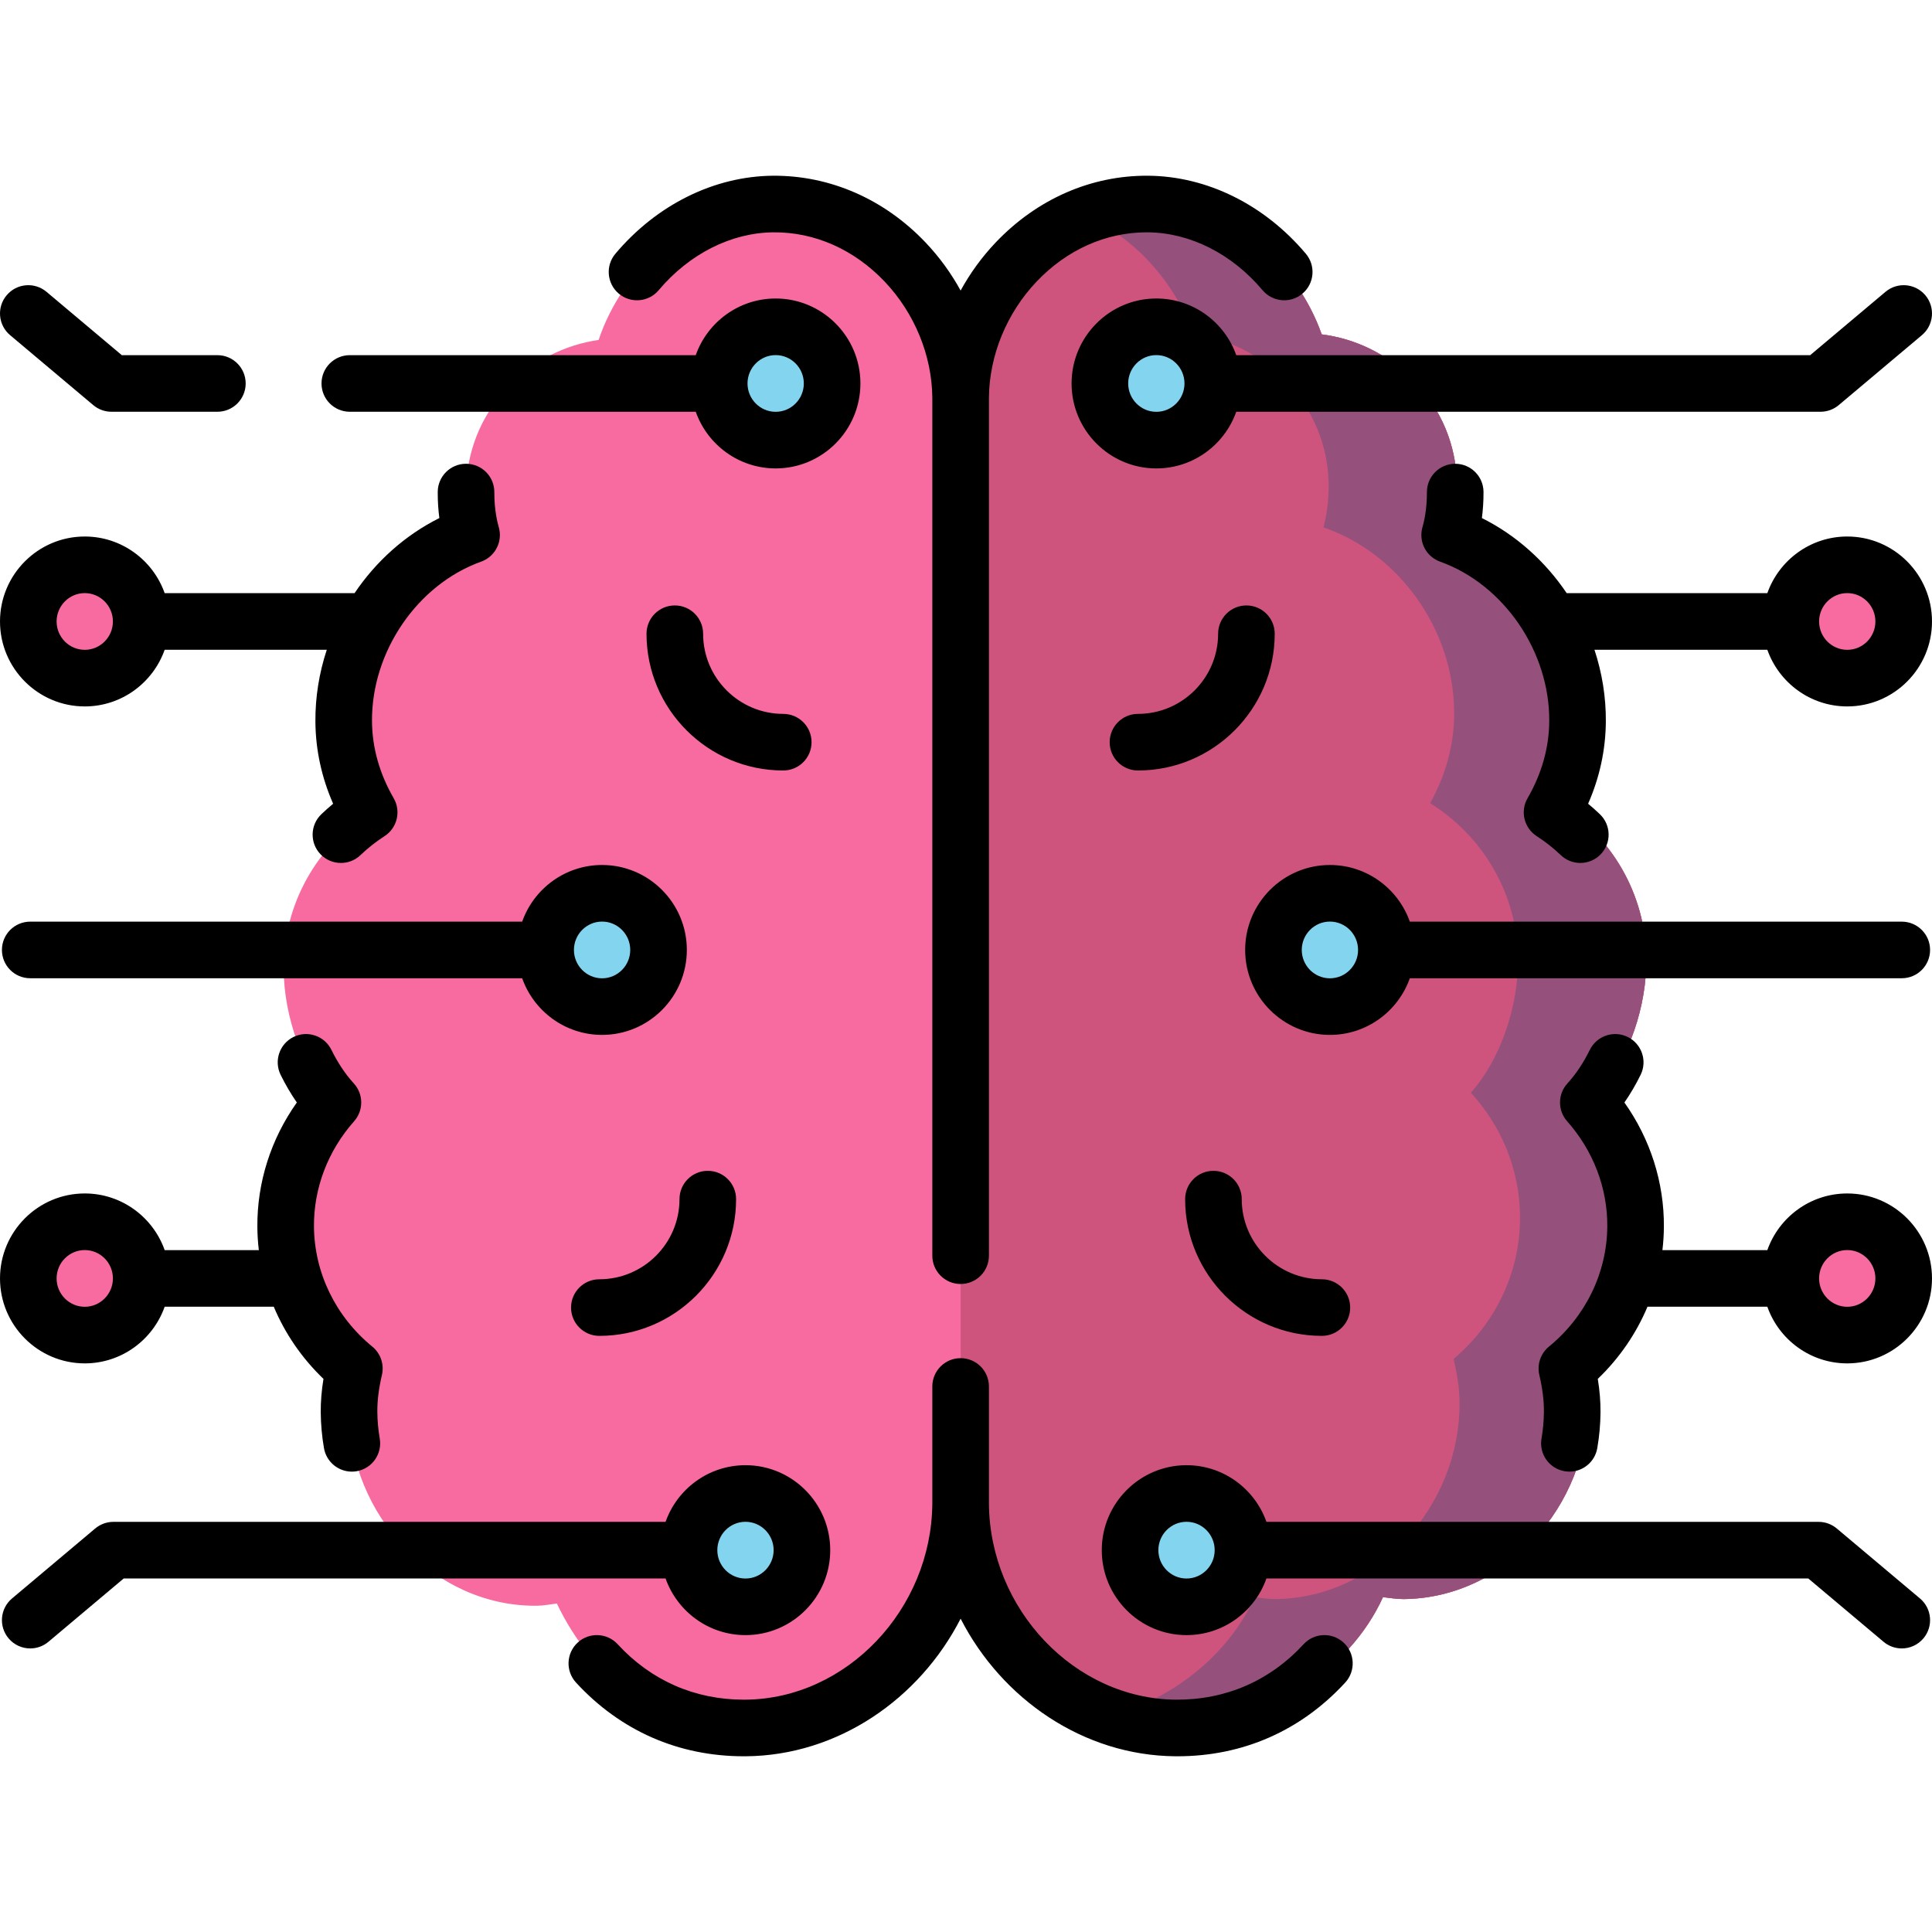 <svg id="Layer_1" enable-background="new 0 0 512 512" height="512" viewBox="0 0 512 512" width="512" xmlns="http://www.w3.org/2000/svg"><g><g fill="#f76ba0"><ellipse cx="22.461" cy="164.695" rx="14.961" ry="15.015"/><ellipse cx="22.461" cy="338.795" rx="14.961" ry="15.015"/><ellipse cx="489.539" cy="164.695" rx="14.961" ry="15.015"/><ellipse cx="489.539" cy="338.795" rx="14.961" ry="15.015"/></g><g><path d="m419.2 360.15c.92 3.71 1.56 7.53 1.59 11.53.21 27.2-21.65 51.88-48.84 52.09-1.87.01-3.64-.32-5.45-.51-8.98 19.74-30.91 33.6-54.01 33.78-31.73.25-57.67-27.74-57.91-59.47v.44c0 31.55-25.41 59.67-56.99 59.92-23.11.18-40.73-13.38-50.01-32.98-1.8.22-3.57.58-5.44.59-27.2.21-49.43-24.12-49.64-51.32-.03-4 .55-7.83 1.41-11.55-10.92-8.95-18.09-22.34-18.2-37.57-.1-12.67 4.72-24.14 12.52-32.93-8.19-8.94-12.96-22.95-13.05-35.19-.14-17.51 8.95-32.86 22.66-41.69-4.12-7.14-6.69-15.28-6.75-24.09-.17-21.98 14.06-42.31 33.89-49.42 0-.08-7.22-22.09 10.26-39.86 6.15-6.24 14.29-10.53 23.4-11.83 6.5-19.37 24.72-35.85 46.29-36.02 27.2-.21 49.44 24.13 49.65 51.33v-.39c0-27.04 21.77-51.49 48.84-51.7 21.58-.17 40.04 16.03 46.84 35.3 9.13 1.16 17.34 5.32 23.58 11.46 18.03 17.78 10.85 39.46 10.88 39.7 19.93 6.8 34.48 26.91 34.65 48.89.07 8.81-2.37 16.99-6.38 24.19 13.84 8.62 23.17 23.83 23.3 41.34.1 12.22-4.45 26.31-12.5 35.39 7.93 8.67 12.93 20.06 13.03 32.73.12 15.23-6.83 28.72-17.62 37.84z" fill="#f76ba0"/><path d="m419.2 360.15c.92 3.71 1.56 7.53 1.59 11.53.21 27.2-21.65 51.88-48.84 52.09-1.87.01-3.64-.32-5.45-.51-8.98 19.74-30.91 33.6-54.01 33.78-5.88.05-11.57-.88-16.93-2.62-23.54-7.64-40.78-31-40.98-56.85v-292.56c0-21.12 13.28-40.66 31.99-48.3 5.24-2.14 10.92-3.35 16.85-3.4 21.58-.17 40.04 16.03 46.84 35.3 9.13 1.16 17.34 5.32 23.58 11.46 18.03 17.78 10.85 39.46 10.88 39.7 19.93 6.8 34.48 26.91 34.65 48.89.07 8.81-2.37 16.99-6.38 24.19 13.84 8.62 23.17 23.83 23.3 41.34.1 12.22-4.45 26.31-12.5 35.39 7.93 8.67 12.93 20.06 13.03 32.73.12 15.23-6.83 28.72-17.62 37.84z" fill="#ce547e"/><path d="m419.2 360.15c.92 3.71 1.56 7.53 1.59 11.53.21 27.2-21.65 51.88-48.84 52.09-1.87.01-3.64-.32-5.45-.51-8.98 19.74-30.91 33.6-54.01 33.78-5.88.05-11.57-.88-16.93-2.62 16.27-4.93 30.23-16.4 36.94-31.16 1.81.19 3.58.52 5.45.51 27.19-.21 49.05-24.89 48.84-52.09-.03-4-.67-7.82-1.59-11.53 10.79-9.12 17.74-22.61 17.62-37.84-.1-12.67-5.1-24.06-13.03-32.73 8.05-9.08 12.6-23.17 12.5-35.39-.13-17.51-9.46-32.72-23.3-41.34 4.01-7.2 6.45-15.38 6.38-24.19-.17-21.98-14.72-42.09-34.65-48.89-.03-.24 7.15-21.92-10.88-39.7-6.24-6.14-14.45-10.3-23.58-11.46-4.9-13.89-15.86-26.19-29.69-31.9 5.24-2.14 10.92-3.35 16.85-3.4 21.58-.17 40.04 16.03 46.84 35.3 9.13 1.16 17.34 5.32 23.58 11.46 18.03 17.78 10.85 39.46 10.88 39.7 19.93 6.8 34.48 26.91 34.65 48.89.07 8.81-2.37 16.99-6.38 24.19 13.84 8.62 23.17 23.83 23.3 41.34.1 12.22-4.45 26.31-12.5 35.39 7.93 8.67 12.93 20.06 13.03 32.73.12 15.23-6.83 28.72-17.62 37.84z" fill="#95517b"/></g><g fill="#83d4ee"><ellipse cx="205.559" cy="101.621" rx="14.961" ry="15.015"/><ellipse cx="197.559" cy="410.807" rx="14.961" ry="15.015"/><ellipse cx="159.559" cy="251.745" rx="14.961" ry="15.015"/><ellipse cx="306.441" cy="101.621" rx="14.961" ry="15.015"/><ellipse cx="314.441" cy="410.807" rx="14.961" ry="15.015"/><ellipse cx="352.441" cy="251.745" rx="14.961" ry="15.015"/></g></g><g><path d="m163.986 77.816c3.168 2.67 7.898 2.266 10.568-.902 8.145-9.665 19.239-15.257 30.437-15.343 10.916-.094 21.372 4.55 29.446 13.049 7.945 8.363 12.552 19.602 12.638 30.833v227.321c0 4.142 3.358 7.5 7.5 7.5s7.5-3.358 7.5-7.5v-227.32c.086-11.231 4.693-22.47 12.638-30.833 8.002-8.424 18.344-13.051 29.153-13.051.097 0 .196 0 .293.001 11.198.086 22.292 5.678 30.437 15.343 2.669 3.168 7.402 3.572 10.568.902 3.167-2.669 3.571-7.401.902-10.568-10.973-13.021-26.205-20.557-41.791-20.677-15.132-.117-29.473 6.176-40.438 17.718-3.636 3.828-6.746 8.117-9.263 12.709-2.518-4.592-5.627-8.881-9.263-12.709-10.965-11.542-25.339-17.811-40.437-17.718-15.586.12-30.818 7.656-41.791 20.677-2.668 3.167-2.265 7.899.903 10.568z"/><path d="m92.704 109.121h91.676c3.089 8.739 11.416 15.016 21.179 15.016 12.385 0 22.461-10.101 22.461-22.516s-10.076-22.515-22.461-22.515c-9.763 0-18.091 6.276-21.179 15.015h-91.676c-4.142 0-7.5 3.358-7.5 7.5s3.358 7.5 7.5 7.5zm112.855-15.015c4.114 0 7.461 3.371 7.461 7.515s-3.347 7.516-7.461 7.516-7.46-3.372-7.46-7.516 3.346-7.515 7.46-7.515z"/><path d="m2.672 88.817 22.044 18.543c1.352 1.137 3.062 1.761 4.828 1.761h28.062c4.142 0 7.5-3.358 7.5-7.5s-3.358-7.5-7.5-7.5h-25.327l-19.951-16.782c-3.172-2.668-7.902-2.259-10.567.911-2.667 3.17-2.258 7.901.911 10.567z"/><path d="m197.559 433.323c12.385 0 22.461-10.101 22.461-22.516s-10.076-22.516-22.461-22.516c-9.763 0-18.091 6.277-21.179 15.016h-146.325c-1.767 0-3.476.624-4.828 1.761l-22.045 18.544c-3.17 2.666-3.578 7.397-.912 10.567 1.483 1.764 3.606 2.672 5.743 2.672 1.704 0 3.418-.578 4.824-1.761l19.952-16.783h143.59c3.089 8.74 11.417 15.016 21.18 15.016zm0-30.031c4.114 0 7.461 3.372 7.461 7.516s-3.347 7.516-7.461 7.516-7.46-3.372-7.46-7.516 3.346-7.516 7.46-7.516z"/><path d="m182.02 251.745c0-12.415-10.076-22.515-22.461-22.515-9.763 0-18.091 6.276-21.179 15.015h-130.37c-4.142 0-7.5 3.358-7.5 7.5s3.358 7.5 7.5 7.5h130.37c3.089 8.739 11.416 15.016 21.179 15.016 12.384 0 22.461-10.101 22.461-22.516zm-29.922 0c0-4.144 3.347-7.515 7.46-7.515s7.461 3.371 7.461 7.515-3.347 7.516-7.461 7.516-7.46-3.372-7.46-7.516z"/><path d="m22.461 187.211c9.763 0 18.091-6.277 21.179-15.016h42.961c-2.006 6.074-3.066 12.507-3.016 19.062.058 7.467 1.635 14.755 4.698 21.743-1.074.888-2.116 1.814-3.12 2.775-2.992 2.864-3.096 7.612-.232 10.604 1.473 1.539 3.444 2.314 5.419 2.314 1.864 0 3.732-.691 5.185-2.082 1.952-1.868 4.093-3.558 6.364-5.021 3.362-2.167 4.433-6.59 2.433-10.054-3.76-6.513-5.694-13.375-5.748-20.395-.143-18.452 12.021-36.242 28.923-42.3 2.981-1.068 4.97-3.894 4.97-7.06 0-.716-.124-1.501-.325-2.188-.276-.939-1.175-4.375-1.149-9.15.022-4.142-3.318-7.518-7.46-7.54h-.041c-4.123 0-7.477 3.332-7.499 7.46-.014 2.588.169 4.927.429 6.927-9.099 4.54-16.812 11.498-22.473 19.905h-50.319c-3.089-8.739-11.416-15.015-21.179-15.015-12.385 0-22.461 10.1-22.461 22.515s10.076 22.516 22.461 22.516zm0-30.031c4.114 0 7.46 3.371 7.46 7.515s-3.347 7.516-7.46 7.516-7.461-3.372-7.461-7.516 3.347-7.515 7.461-7.515z"/><path d="m22.461 361.311c9.763 0 18.091-6.277 21.179-15.016h28.911c2.986 7.116 7.444 13.632 13.171 19.125-.506 3.093-.743 6.019-.722 8.857.025 3.165.313 6.36.855 9.498.631 3.649 3.8 6.224 7.381 6.224.424 0 .854-.036 1.287-.111 4.082-.706 6.818-4.586 6.112-8.668-.403-2.334-.618-4.71-.636-7.059-.023-3.008.364-6.121 1.218-9.796.646-2.782-.343-5.689-2.552-7.499-9.731-7.973-15.366-19.571-15.46-31.823-.08-10.168 3.697-20.074 10.634-27.891 2.549-2.874 2.516-7.208-.077-10.042-2.236-2.443-4.232-5.434-5.934-8.888-1.829-3.716-6.326-5.245-10.042-3.416-3.716 1.83-5.245 6.326-3.416 10.042 1.291 2.621 2.726 5.069 4.293 7.326-6.873 9.691-10.551 21.193-10.459 32.985.016 2.062.146 4.109.387 6.135h-24.951c-3.089-8.739-11.416-15.015-21.179-15.015-12.385 0-22.46 10.1-22.46 22.515s10.075 22.517 22.46 22.517zm0-30.031c4.114 0 7.46 3.371 7.46 7.515s-3.347 7.516-7.46 7.516-7.461-3.371-7.461-7.515 3.347-7.516 7.461-7.516z"/><path d="m306.441 79.106c-12.385 0-22.461 10.1-22.461 22.515s10.076 22.516 22.461 22.516c9.763 0 18.091-6.277 21.179-15.016h154.835c1.767 0 3.476-.624 4.828-1.761l22.044-18.543c3.169-2.666 3.578-7.397.911-10.567-2.666-3.169-7.397-3.578-10.567-.911l-19.951 16.783h-152.1c-3.088-8.74-11.416-15.016-21.179-15.016zm0 30.031c-4.114 0-7.461-3.372-7.461-7.516s3.347-7.515 7.461-7.515 7.46 3.371 7.46 7.515-3.346 7.516-7.46 7.516z"/><path d="m508.818 423.612-22.045-18.543c-1.352-1.137-3.061-1.761-4.828-1.761h-146.324c-3.089-8.739-11.416-15.016-21.179-15.016-12.385 0-22.461 10.101-22.461 22.516s10.076 22.516 22.461 22.516c9.763 0 18.091-6.277 21.179-15.016h143.59l19.952 16.783c1.406 1.183 3.12 1.761 4.824 1.761 2.137 0 4.26-.909 5.743-2.672 2.666-3.171 2.258-7.902-.912-10.568zm-194.377-5.289c-4.114 0-7.461-3.372-7.461-7.516s3.347-7.516 7.461-7.516 7.46 3.372 7.46 7.516-3.346 7.516-7.46 7.516z"/><path d="m373.621 259.245h130.37c4.142 0 7.5-3.358 7.5-7.5s-3.358-7.5-7.5-7.5h-130.37c-3.089-8.739-11.416-15.015-21.179-15.015-12.385 0-22.461 10.1-22.461 22.515s10.076 22.516 22.461 22.516c9.762 0 18.09-6.277 21.179-15.016zm-21.18.016c-4.114 0-7.461-3.372-7.461-7.516s3.347-7.515 7.461-7.515 7.46 3.371 7.46 7.515-3.346 7.516-7.46 7.516z"/><path d="m489.54 142.18c-9.763 0-18.091 6.276-21.179 15.015h-53.171c-5.661-8.407-13.374-15.365-22.472-19.905.26-1.999.443-4.338.429-6.927-.022-4.128-3.375-7.46-7.499-7.46h-.041c-4.142.022-7.482 3.398-7.46 7.54.025 4.775-.874 8.21-1.149 9.15-.202.687-.325 1.473-.325 2.188 0 3.167 1.989 5.992 4.97 7.06 16.902 6.058 29.066 23.848 28.923 42.3-.054 7.02-1.988 13.881-5.748 20.395-2 3.464-.929 7.887 2.433 10.054 2.271 1.464 4.413 3.153 6.364 5.021 1.453 1.391 3.32 2.082 5.185 2.082 1.974 0 3.946-.775 5.419-2.314 2.864-2.992 2.76-7.74-.232-10.604-1.004-.961-2.045-1.888-3.12-2.775 3.063-6.988 4.64-14.276 4.698-21.743.051-6.555-1.01-12.988-3.016-19.062h45.812c3.089 8.739 11.416 15.016 21.179 15.016 12.385 0 22.46-10.101 22.46-22.516s-10.076-22.515-22.46-22.515zm0 30.031c-4.114 0-7.46-3.372-7.46-7.516s3.347-7.515 7.46-7.515 7.46 3.371 7.46 7.515-3.347 7.516-7.46 7.516z"/><path d="m489.54 316.28c-9.763 0-18.091 6.276-21.179 15.015h-27.802c.241-2.026.371-4.073.387-6.135.091-11.792-3.588-23.295-10.46-32.986 1.568-2.257 3.003-4.706 4.293-7.326 1.829-3.716.3-8.212-3.417-10.042-3.717-1.829-8.212-.299-10.042 3.417-1.7 3.453-3.696 6.443-5.933 8.888-2.593 2.833-2.626 7.168-.077 10.042 6.937 7.817 10.714 17.723 10.635 27.892-.094 12.251-5.73 23.85-15.46 31.822-2.209 1.81-3.199 4.717-2.552 7.499.854 3.675 1.241 6.788 1.218 9.794-.018 2.35-.232 4.726-.636 7.06-.706 4.082 2.031 7.962 6.112 8.668.433.075.862.111 1.287.111 3.582 0 6.75-2.575 7.381-6.224.542-3.138.831-6.333.855-9.499.021-2.838-.216-5.764-.722-8.856 5.727-5.493 10.185-12.009 13.171-19.125h31.76c3.089 8.739 11.416 15.016 21.179 15.016 12.385 0 22.46-10.101 22.46-22.516s-10.074-22.515-22.458-22.515zm0 30.031c-4.114 0-7.46-3.372-7.46-7.516s3.347-7.515 7.46-7.515 7.46 3.371 7.46 7.515-3.347 7.516-7.46 7.516z"/><path d="m356.061 435.302c-3.047-2.807-7.792-2.611-10.598.436-8.946 9.713-20.661 14.78-33.842 14.691-26.81-.207-49.32-23.916-49.546-51.964v-31.041c0-4.142-3.358-7.5-7.5-7.5s-7.5 3.358-7.5 7.5v31.041c-.226 28.048-22.735 51.758-49.546 51.964-.13.001-.26.002-.39.002-13.033 0-24.594-5.076-33.452-14.693-2.807-3.047-7.552-3.242-10.598-.436-3.047 2.806-3.242 7.551-.436 10.598 11.775 12.785 27.143 19.531 44.472 19.531.172 0 .347-.001.519-.002 24.372-.188 46.013-15.151 56.93-36.466 10.917 21.315 32.557 36.278 56.93 36.466.173.001.346.002.519.002 17.329 0 32.698-6.747 44.473-19.531 2.806-3.047 2.611-7.792-.435-10.598z"/><path d="m158.834 354.02c19.983 0 36.24-16.257 36.24-36.24 0-4.142-3.358-7.5-7.5-7.5s-7.5 3.358-7.5 7.5c0 11.711-9.528 21.24-21.24 21.24-4.142 0-7.5 3.358-7.5 7.5s3.357 7.5 7.5 7.5z"/><path d="m215.073 196.688c0-4.142-3.358-7.5-7.5-7.5-11.711 0-21.24-9.528-21.24-21.24 0-4.142-3.358-7.5-7.5-7.5s-7.5 3.358-7.5 7.5c0 19.983 16.257 36.24 36.24 36.24 4.142 0 7.5-3.358 7.5-7.5z"/><path d="m350.314 354.02c4.142 0 7.5-3.358 7.5-7.5s-3.358-7.5-7.5-7.5c-11.712 0-21.24-9.528-21.24-21.24 0-4.142-3.358-7.5-7.5-7.5s-7.5 3.358-7.5 7.5c-.001 19.983 16.257 36.24 36.24 36.24z"/><path d="m337.814 167.948c0-4.142-3.358-7.5-7.5-7.5s-7.5 3.358-7.5 7.5c0 11.711-9.528 21.24-21.24 21.24-4.142 0-7.5 3.358-7.5 7.5s3.358 7.5 7.5 7.5c19.982 0 36.24-16.257 36.24-36.24z"/></g></svg>